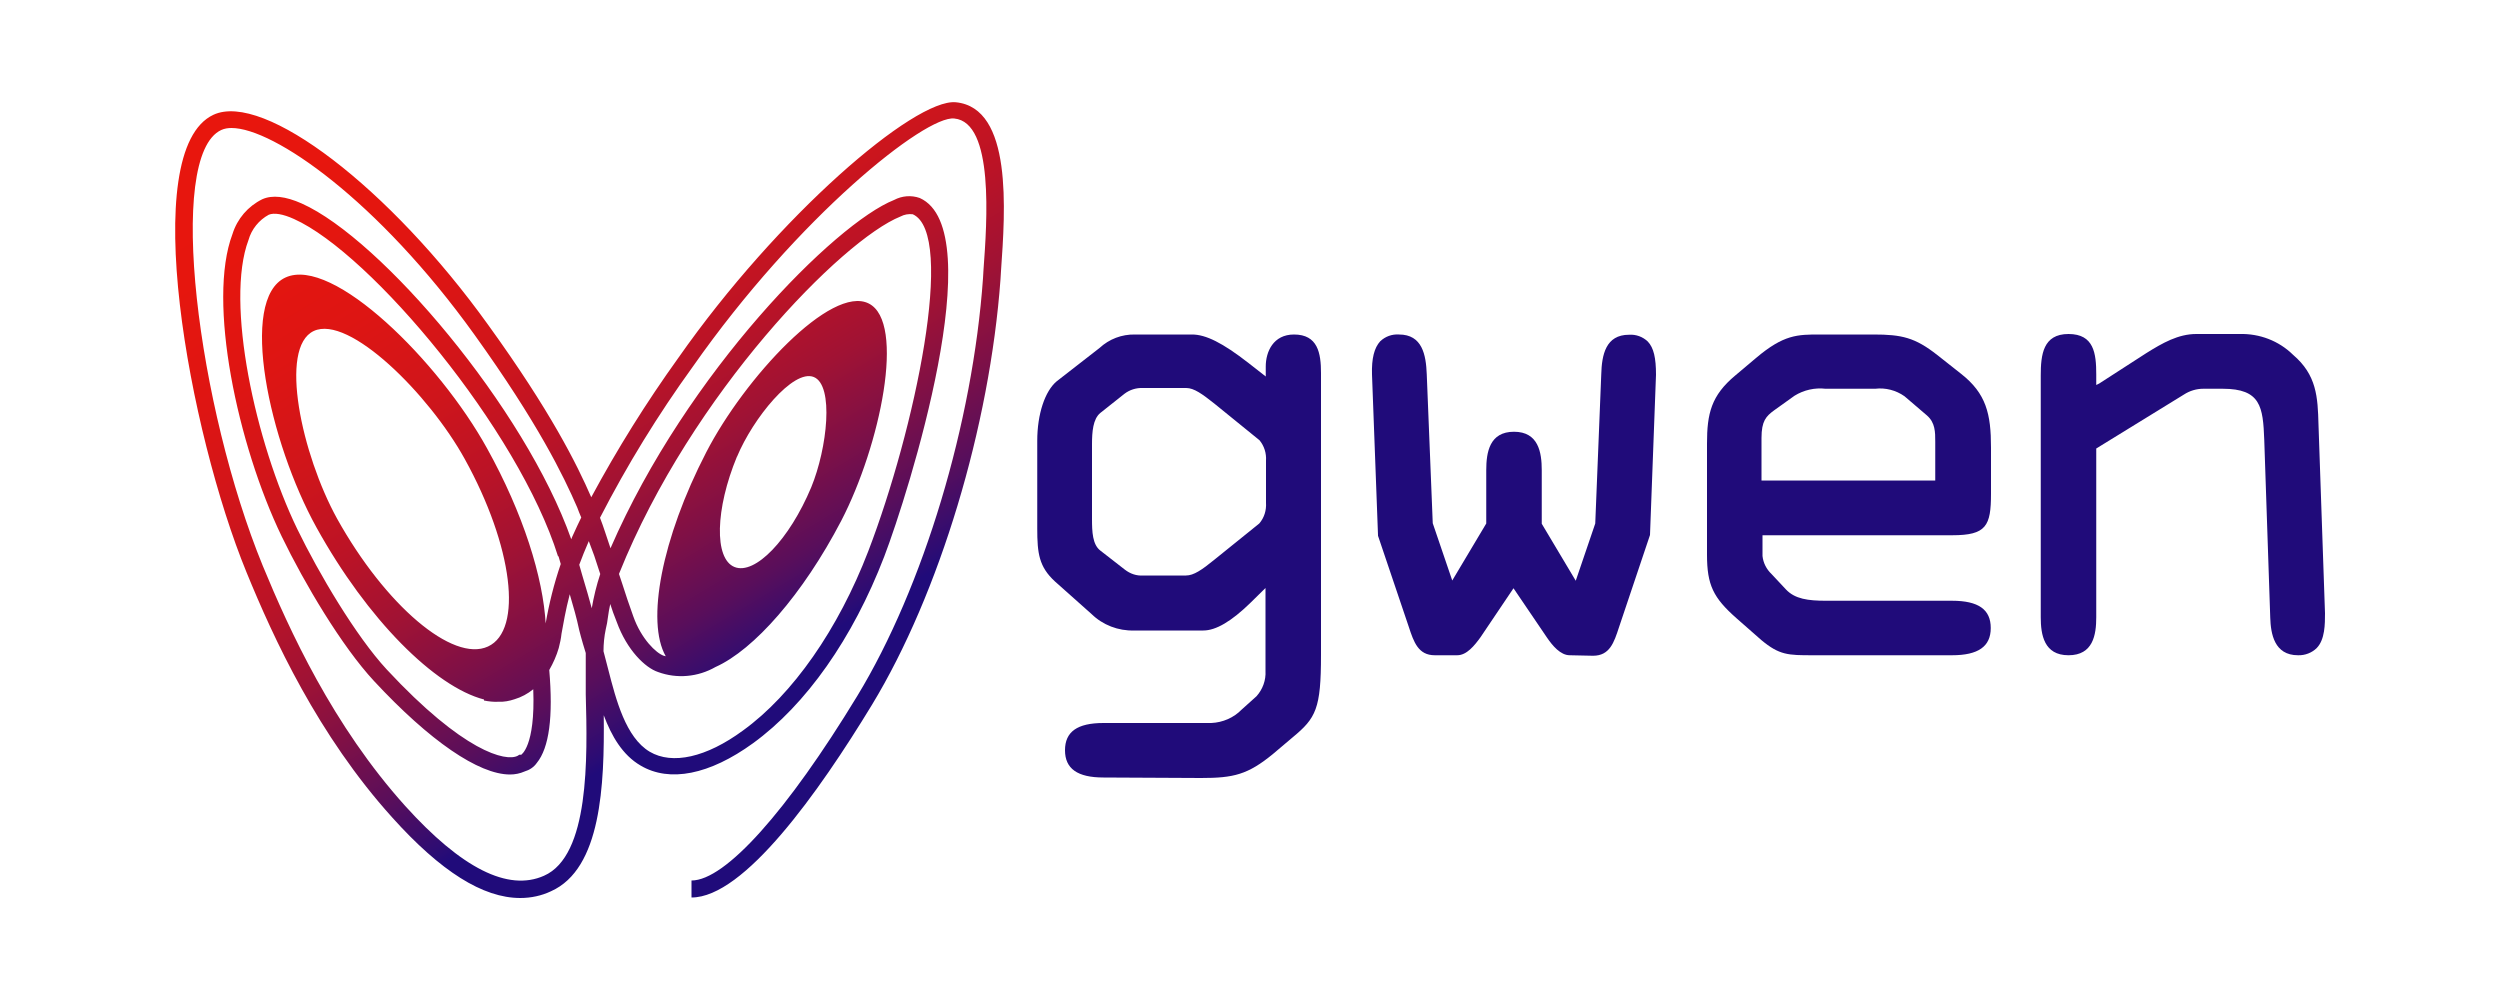 <?xml version="1.0" encoding="utf-8"?>
<!-- Generator: Adobe Illustrator 26.0.2, SVG Export Plug-In . SVG Version: 6.00 Build 0)  -->
<svg version="1.1" id="Layer_1" xmlns="http://www.w3.org/2000/svg" xmlns:xlink="http://www.w3.org/1999/xlink" x="0px" y="0px"
	 viewBox="0 0 1000 400" style="enable-background:new 0 0 1000 400;" xml:space="preserve">
<style type="text/css">
	.st0{fill:#200B7A;}
	.st1{fill:url(#SVGID_1_);}
</style>
<g>
	<g>
		<g>
			<path class="st0" d="M517.6,133.8c-8.3,0-11.3,6.9-11.3,12.8v4l-6.9-5.4c-10.4-8.1-17.1-11.4-22.6-11.4H454
				c-5.3-0.1-10.3,1.8-14.2,5.4l-17.1,13.3c-4.7,3.9-7.8,13.1-7.8,23.8v35.1c0,10,0.7,15.3,7.1,21.2l14.6,13
				c4.5,4.4,10.7,6.8,17.1,6.6h27.6c5.1,0,11.3-3.7,18.9-11.1l6-5.9v33.2c0.2,3.7-1.1,7.3-3.6,10.1l-5.9,5.3
				c-3.2,3.3-7.6,5.2-12.2,5.4h-43.1c-10.5,0-15.4,3.5-15.4,10.9s5,10.9,15.4,10.9l39,0.2c13,0,18.7-1.3,28.9-9.7l7.8-6.6
				c9.3-7.7,11.3-11.4,11.3-32.9V149.2C528.4,141.2,527.1,133.8,517.6,133.8z M503.7,209.4L485.6,224c-4.8,3.9-8.1,6.2-11.2,6.2
				h-17.1c-2.7,0.2-5.2-0.7-7.3-2.3l-9.9-7.7c-3.1-2.4-3.3-7.5-3.3-12.6v-29.9c0-5,0.4-10.1,3.3-12.5l9.7-7.7
				c2.1-1.6,4.7-2.4,7.3-2.3h17.4c3.1,0,6.4,2.4,11.2,6.2l18.1,14.7c1.9,2.3,2.8,5.2,2.6,8.2v16.8
				C506.6,204.1,505.7,207.1,503.7,209.4z"/>
		</g>
		<g>
			<path class="st0" d="M627.9,262.1c-3.7,0-6.9-3.8-9.2-7.2l-13.3-19.6l-13.2,19.6c-2.4,3.3-5.5,7.2-9.3,7.2h-9
				c-6.6,0-8.4-5.3-10.4-11.4c-0.3-0.9-12.2-36.2-12.3-36.4V214l-2.4-64.2c-0.2-6.4,0.9-10.7,3.3-13.3c2-1.9,4.7-2.9,7.5-2.7
				c9.3,0,10.8,8.1,11.1,15.9l2.4,59.6l7.8,22.9l13.6-22.8v-21.3c0-7.2,1.3-15.4,11.1-15.4s11.1,8.3,11.1,15.4v21.4l13.6,22.8
				l7.8-22.9l2.4-59.6c0.2-7.9,1.8-15.9,11.1-15.9c2.8-0.2,5.5,0.8,7.5,2.7c2.4,2.5,3.3,6.6,3.3,13.3L660,214
				c0,0-12.1,35.9-12.4,36.9c-2,6.1-3.7,11.4-10.4,11.4L627.9,262.1z"/>
		</g>
		<g>
			<path class="st0" d="M780.9,214.1c13.6,0,15.5-3.7,15.5-16.6V179c0-13.4-1.9-21.6-12-29.5l-9.5-7.5c-8.9-7-14.2-8.2-25.5-8.2
				h-21.5c-8.9,0-14.4,0-25.5,9.4l-8.3,7c-9.6,8-11.3,15.2-11.3,27.2v44.5c0,12.1,2.5,17.2,11.8,25.4l9.9,8.7
				c7.3,6.1,10.8,6.1,20.6,6.1h55.7c10.5,0,15.5-3.5,15.5-10.9s-4.9-10.9-15.5-10.9h-50.3c-7.3,0-12.5-0.7-16.1-4.5l-5.8-6.2
				c-2-1.9-3.3-4.4-3.6-7.2v-8.3L780.9,214.1L780.9,214.1z M704.6,192.2v-17c0-6.8,1.8-8.7,5.1-11.1l8.1-5.8
				c3.7-2.3,8.1-3.3,12.4-2.8h19.9c4.1-0.5,8.3,0.6,11.7,3l9,7.7c3.3,2.9,3.3,6.6,3.3,10.5v15.5L704.6,192.2L704.6,192.2z"/>
		</g>
		<g>
			<path class="st0" d="M919.2,262.1c-9.5,0-10.9-8.6-11.1-15l-2.4-71.2c-0.5-13.2-1.4-20.4-16.6-20.4h-7.8c-2.7,0-5.4,0.8-7.7,2.3
				l-35.1,21.6v67.5c0,7.1-1.3,15.2-11.1,15.2s-11.1-8.2-11.1-15.2v-96.7c0-8.3,0.9-16.6,11.1-16.6c10.2,0,11.1,7.8,11.1,16.2v4.2
				l1.2-0.6l18.9-12.2c6.4-4,12.7-7.6,19.9-7.6h17.4c7.9-0.2,15.6,2.7,21.3,8.3c9.5,8.1,9.9,16.9,10.2,28l2.6,75.4
				c0,4.3,0,10.5-3.3,13.9C924.8,261.1,922,262.2,919.2,262.1z"/>
		</g>
	</g>
	
		<linearGradient id="SVGID_1_" gradientUnits="userSpaceOnUse" x1="146.708" y1="-1019.782" x2="317.627" y2="-735.468" gradientTransform="matrix(1 0 0 1 0 997.36)">
		<stop  offset="0" style="stop-color:#DA150E"/>
		<stop  offset="0" style="stop-color:#DC150E"/>
		<stop  offset="0" style="stop-color:#E5160D"/>
		<stop  offset="0" style="stop-color:#E9160D"/>
		<stop  offset="0.24" style="stop-color:#E6160E"/>
		<stop  offset="0.38" style="stop-color:#DE1513"/>
		<stop  offset="0.51" style="stop-color:#CF151B"/>
		<stop  offset="0.62" style="stop-color:#BB1326"/>
		<stop  offset="0.72" style="stop-color:#A01234"/>
		<stop  offset="0.81" style="stop-color:#7F1046"/>
		<stop  offset="0.9" style="stop-color:#590E5B"/>
		<stop  offset="0.98" style="stop-color:#2D0C73"/>
		<stop  offset="1" style="stop-color:#200B7A"/>
	</linearGradient>
	<path class="st1" d="M382.3,40.9c-16.5-1.5-71.1,45.3-111,102.3c-12.8,17.8-24.4,36.4-34.8,55.7c-5.7-13.1-16.2-34.3-41.2-68.9
		c-39.4-54.9-89.8-93.4-109.9-84.1c-30.6,14.2-9.7,127.2,13.2,183c10.8,26.4,28.6,65.2,58.3,98.1c19.4,21.6,36.3,32.2,51.2,32.2
		c4.3,0,8.5-0.9,12.3-2.7c20.1-9,21.4-42.4,21.1-70.4c3.1,8.3,7.5,15.9,14.7,20.1c11.6,6.9,27.6,3.7,45-8.9
		c21.2-15.4,39.9-41.9,52.5-74.7c9.7-25.4,42.8-130.6,14.2-143.4c-3.4-1.2-7.1-0.9-10.3,0.8c-23.4,9.3-82.7,68.6-113.4,139.3
		c-1.5-4.3-2.7-8.4-4.2-12.2c10.8-21,23.2-41.2,37.1-60.4c42.2-60.2,93.1-100.6,104.6-99.3c16,1.5,13.1,41.3,11.7,60.5l-0.2,3.4
		c-4.1,57.9-23.8,123.5-50.3,167.1c-28.1,46.2-52.8,73.8-66.3,73.8v6.8c21,0,50.8-41.9,72.2-77.1c27-44.5,47.1-111.3,51.4-170.2
		l0.2-3.3C402.1,84.1,405.1,43.1,382.3,40.9z M217.6,350.3c-14.4,6.4-33-3-55.5-27.9c-28.9-32.1-46.4-70.4-57-96.1
		C79.2,163.1,66.2,62.3,88.5,52c1.3-0.6,2.7-0.8,4.1-0.8c16.8,0,58.5,28.8,97.2,82.7c25.4,35.4,35.6,56.4,41.1,69.1
		c0.5,1.3,1,2.7,1.6,4c-1.1,2.2-2.1,4.4-3.1,6.6c-0.4,0.7-0.6,1.4-0.9,2.1c-18.5-52.4-76-120.1-107.8-134.3
		c-6.5-2.9-11.8-3.5-15.8-1.7c-5.7,2.8-10,7.8-11.9,13.9c-10.2,26.9,2,84.3,19.7,121c9.1,18.8,24,43.9,36.9,57.8
		c22.3,24,41.9,37.4,54.4,37.4c2,0,4-0.4,5.8-1.2c2-0.6,3.7-1.7,4.9-3.4c5-6.1,6.6-18.6,5-37.2c1.6-2.8,2.9-5.7,3.8-8.8
		c0.5-1.9,0.9-3.8,1.1-5.7c0.7-3.8,1.6-9.3,3.3-15.8c1.5,5.2,2.7,9.2,3.8,14.4c0,0,0.9,3.7,2.6,9.1v16.5
		C235,303.4,235.8,342.3,217.6,350.3z M134.8,207.4c-14.1-25.6-23.4-68.4-9.3-75s46.1,25.3,60.4,51.2c19.3,34.9,23.4,68.5,9.3,75
		S154.1,242.1,134.8,207.4z M218.3,249.9c-1-18.9-9-44.5-23.5-70.6c-19.1-34.6-61.7-77-80.6-68.3s-6.5,65.9,12.4,100
		c20.4,36.9,47.4,63.7,67,68.8v0.4c1.9,0.4,3.9,0.6,5.8,0.5c2.2,0.1,4.3-0.3,6.4-1c2.7-0.8,5.3-2.2,7.5-4c0.9,23.3-5,26.2-4.8,26.2
		h-0.8l-0.6,0.4c-4.7,2.5-21.7-1.5-52.4-34.5c-12.4-13.4-27.2-38.5-35.8-56.2C102.1,176.9,90,120.9,99.4,96c1.2-4.3,4.2-8,8.1-10.1
		c2.1-0.9,5.7-0.3,10.1,1.7c30.8,13.8,89.8,84.4,105.6,134.9h0.2l0.9,3.1c-2.7,7.9-4.7,15.9-6.1,24.1L218.3,249.9z M242.3,251.7
		c0.4-1.6,0.7-3.3,0.9-5s0.5-3.2,0.9-5.1c0.7,2.2,1.5,4.5,2.6,7.2c4.1,11.3,11.4,18.3,16.5,20c7.6,2.8,16,2,23-2
		c15.4-6.9,34.9-29,50.3-58.5c15.6-30.1,25.9-79.4,11-86.9c-15-7.6-49.7,29.8-65,59.5c-17.9,34.6-24.1,67.8-16.2,81.6l-0.8-0.2
		c-3-1-9-6.7-12.2-15.8c-1.8-5-3-8.6-4.3-12.7l-1.4-4.2c0-0.1,0.1-0.2,0.1-0.3c29-72.2,89.3-133.4,112.5-142.7
		c1.5-0.8,3.2-1.1,4.9-0.9c17.4,7.8,0.8,86.3-17.8,134.8c-12,31.2-30.2,57.3-50.1,71.7c-14.7,10.8-28.3,13.8-37.3,8.5
		c-9.6-5.7-13.5-20.8-16.6-32.9c-0.7-2.7-1.3-5.1-1.9-7.3C241.4,257.5,241.7,254.5,242.3,251.7L242.3,251.7z M294.8,182.7
		c6.4-15.4,22.5-35.2,30.7-31.9c8.2,3.3,5.4,28.5-1,44.1c-8.8,21-22.5,35.2-30.7,31.9c-8.2-3.3-7.7-23.2,1-44.2V182.7z M237.7,222.3
		l1.9,5.8l0.5,1.5c-1.5,4.5-2.6,9.1-3.4,13.7c-1-3.8-2.2-7.8-3.8-13.2l-1.2-4.2c1.1-3,2.4-6.2,3.8-9.4v-0.1L237.7,222.3z"/>
</g>
</svg>
